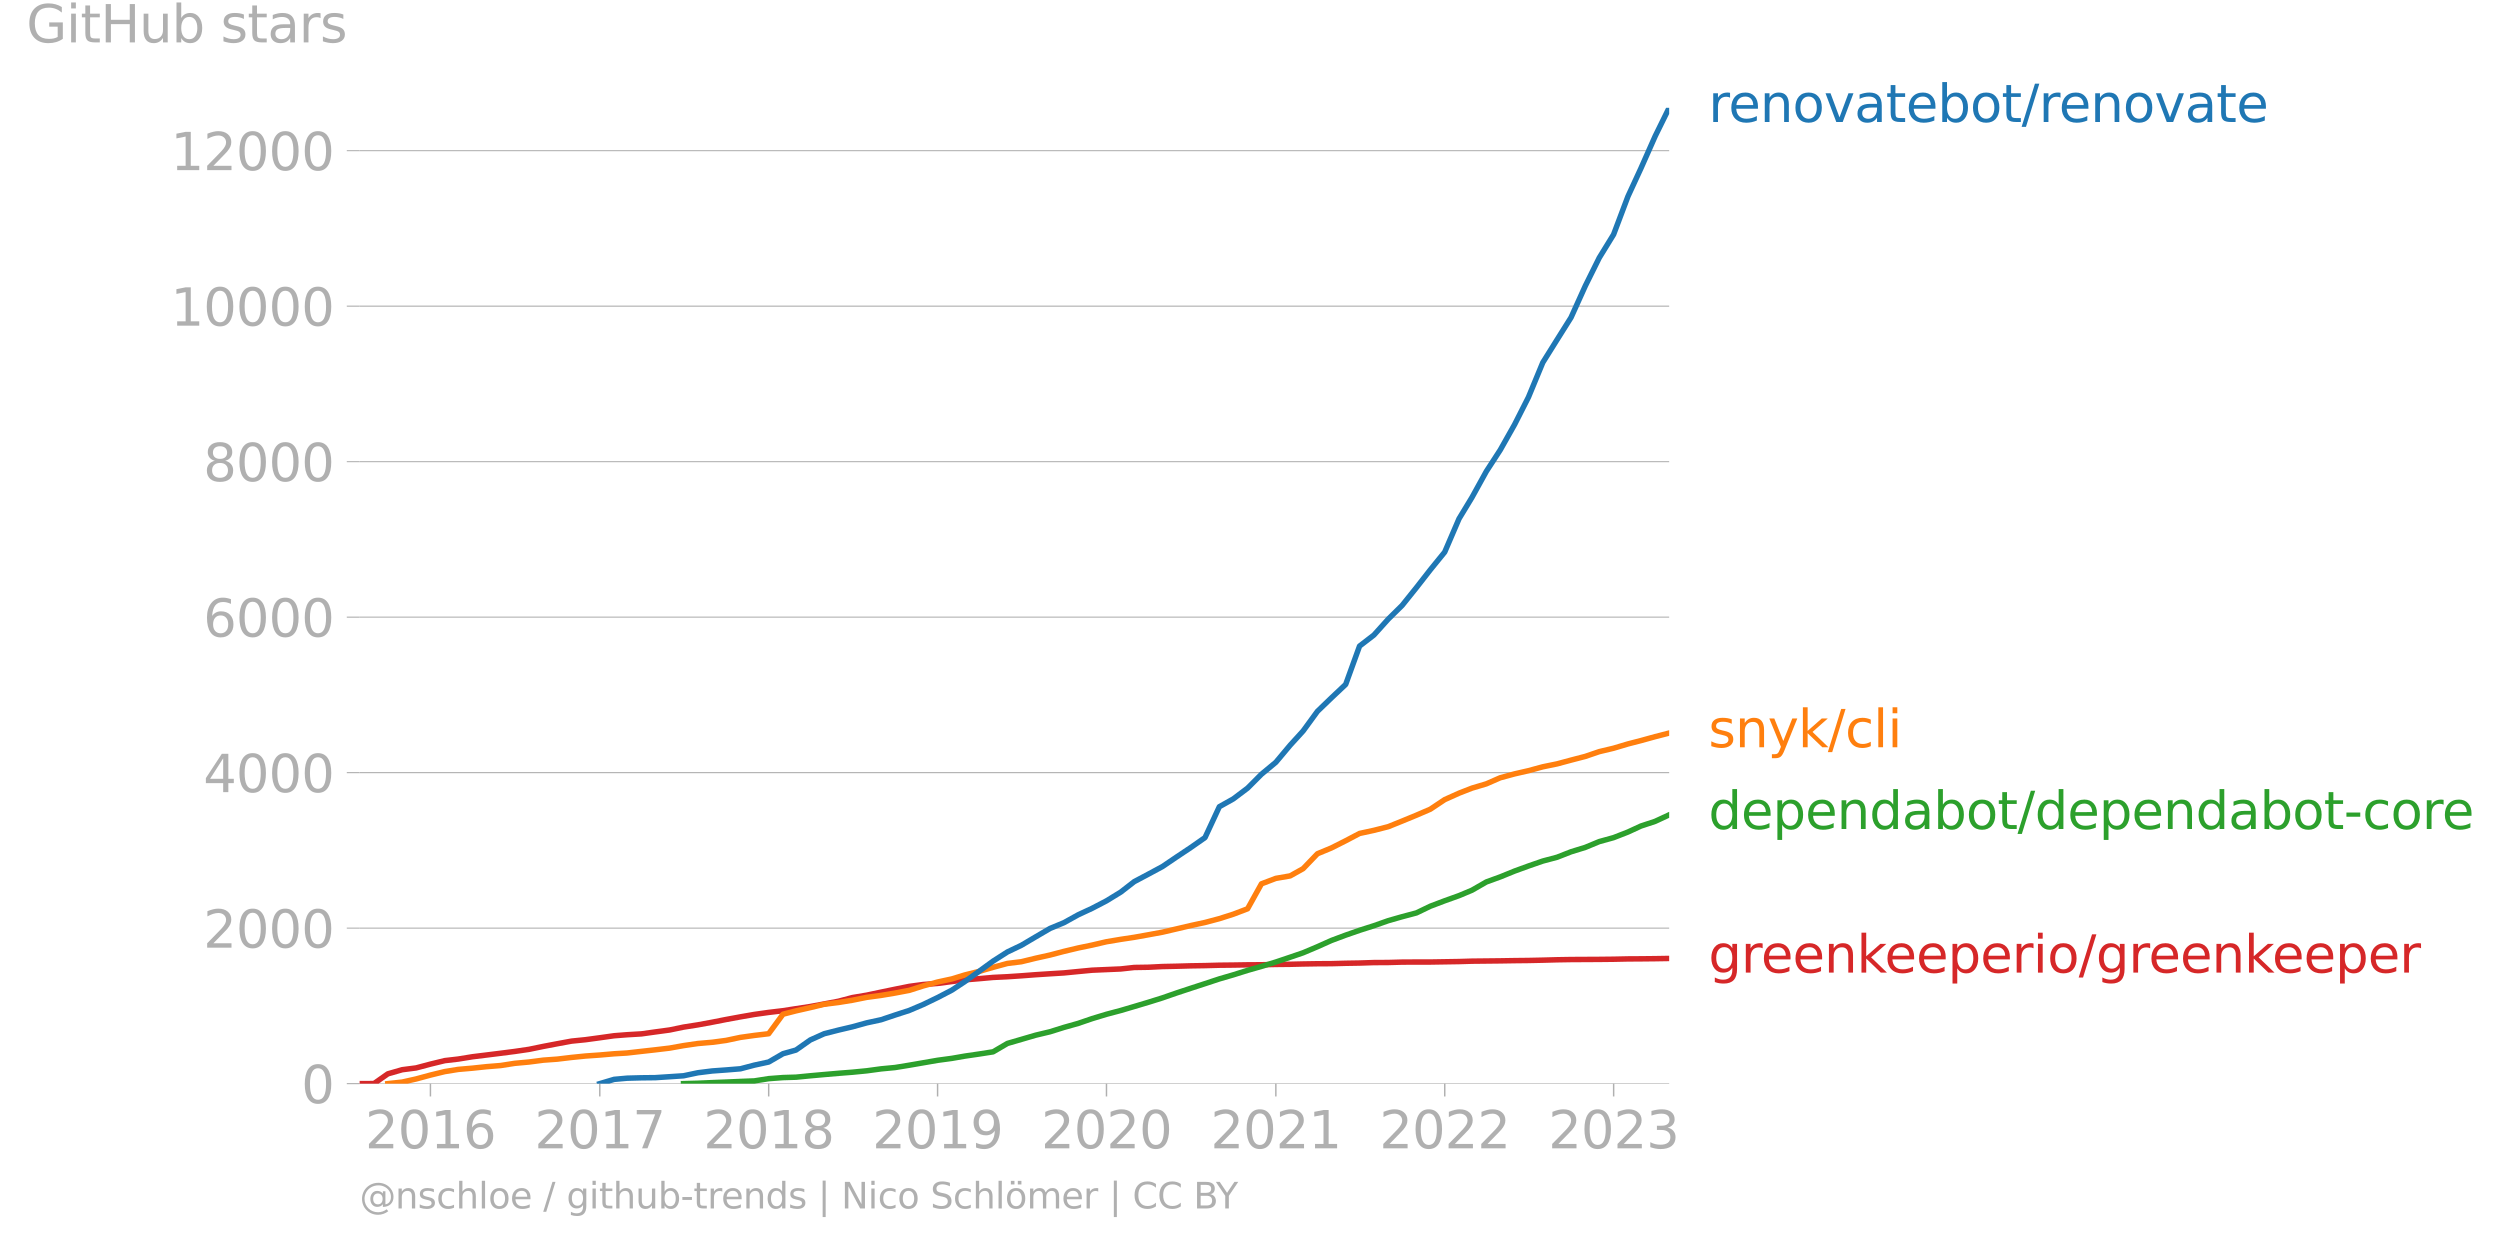 <svg xmlns="http://www.w3.org/2000/svg" xmlns:xlink="http://www.w3.org/1999/xlink" width="909.021" height="452.057" viewBox="0 0 681.766 339.043"><defs><style>*{stroke-linejoin:round;stroke-linecap:butt}</style></defs><g id="figure_1"><path id="patch_1" d="M0 339.043h681.766V0H0v339.043z" style="fill:none"/><g id="axes_1"><path id="patch_2" d="M98.073 295.515h357.12V29.403H98.073v266.112z" style="fill:none"/><g id="matplotlib.axis_1"><g id="xtick_1"><g id="line2d_1"><defs><path id="mce96b8a139" d="M0 0v3.5" style="stroke:#b0b0b0;stroke-width:.4"/></defs><use xlink:href="#mce96b8a139" x="117.38" y="295.515" style="fill:#b0b0b0;stroke:#b0b0b0;stroke-width:.4"/></g><g id="text_1" style="fill:#b0b0b0" transform="matrix(.14 0 0 -.14 99.565 313.153)"><defs><path id="DejaVuSans-32" d="M1228 531h2203V0H469v531q359 372 979 998 621 627 780 809 303 340 423 576 121 236 121 464 0 372-261 606-261 235-680 235-297 0-627-103-329-103-704-313v638q381 153 712 231 332 78 607 78 725 0 1156-363 431-362 431-968 0-288-108-546-107-257-392-607-78-91-497-524-418-433-1181-1211z" transform="scale(.016)"/><path id="DejaVuSans-30" d="M2034 4250q-487 0-733-480-245-479-245-1442 0-959 245-1439 246-480 733-480 491 0 736 480 246 480 246 1439 0 963-246 1442-245 480-736 480zm0 500q785 0 1199-621 414-620 414-1801 0-1178-414-1799Q2819-91 2034-91q-784 0-1198 620-414 621-414 1799 0 1181 414 1801 414 621 1198 621z" transform="scale(.016)"/><path id="DejaVuSans-31" d="M794 531h1031v3560L703 3866v575l1116 225h631V531h1031V0H794v531z" transform="scale(.016)"/><path id="DejaVuSans-36" d="M2113 2584q-425 0-674-291-248-290-248-796 0-503 248-796 249-292 674-292t673 292q248 293 248 796 0 506-248 796-248 291-673 291zm1253 1979v-575q-238 112-480 171-242 60-480 60-625 0-955-422-329-422-376-1275 184 272 462 417 279 145 613 145 703 0 1111-427 408-426 408-1160 0-719-425-1154Q2819-91 2113-91q-810 0-1238 620-428 621-428 1799 0 1106 525 1764t1409 658q238 0 480-47t505-140z" transform="scale(.016)"/></defs><use xlink:href="#DejaVuSans-32"/><use xlink:href="#DejaVuSans-30" x="63.623"/><use xlink:href="#DejaVuSans-31" x="127.246"/><use xlink:href="#DejaVuSans-36" x="190.869"/></g></g><g id="xtick_2"><use xlink:href="#mce96b8a139" id="line2d_2" x="163.566" y="295.515" style="fill:#b0b0b0;stroke:#b0b0b0;stroke-width:.4"/><g id="text_2" style="fill:#b0b0b0" transform="matrix(.14 0 0 -.14 145.751 313.153)"><defs><path id="DejaVuSans-37" d="M525 4666h3000v-269L1831 0h-659l1594 4134H525v532z" transform="scale(.016)"/></defs><use xlink:href="#DejaVuSans-32"/><use xlink:href="#DejaVuSans-30" x="63.623"/><use xlink:href="#DejaVuSans-31" x="127.246"/><use xlink:href="#DejaVuSans-37" x="190.869"/></g></g><g id="xtick_3"><use xlink:href="#mce96b8a139" id="line2d_3" x="209.626" y="295.515" style="fill:#b0b0b0;stroke:#b0b0b0;stroke-width:.4"/><g id="text_3" style="fill:#b0b0b0" transform="matrix(.14 0 0 -.14 191.81 313.153)"><defs><path id="DejaVuSans-38" d="M2034 2216q-450 0-708-241-257-241-257-662 0-422 257-663 258-241 708-241t709 242q260 243 260 662 0 421-258 662-257 241-711 241zm-631 268q-406 100-633 378-226 279-226 679 0 559 398 884 399 325 1092 325 697 0 1094-325t397-884q0-400-227-679-226-278-629-378 456-106 710-416 255-309 255-755 0-679-414-1042Q2806-91 2034-91q-771 0-1186 362-414 363-414 1042 0 446 256 755 257 310 713 416zm-231 997q0-362 226-565 227-203 636-203 407 0 636 203 230 203 230 565 0 363-230 566-229 203-636 203-409 0-636-203-226-203-226-566z" transform="scale(.016)"/></defs><use xlink:href="#DejaVuSans-32"/><use xlink:href="#DejaVuSans-30" x="63.623"/><use xlink:href="#DejaVuSans-31" x="127.246"/><use xlink:href="#DejaVuSans-38" x="190.869"/></g></g><g id="xtick_4"><use xlink:href="#mce96b8a139" id="line2d_4" x="255.685" y="295.515" style="fill:#b0b0b0;stroke:#b0b0b0;stroke-width:.4"/><g id="text_4" style="fill:#b0b0b0" transform="matrix(.14 0 0 -.14 237.87 313.153)"><defs><path id="DejaVuSans-39" d="M703 97v575q238-113 481-172 244-59 479-59 625 0 954 420 330 420 377 1277-181-269-460-413-278-144-615-144-700 0-1108 423-408 424-408 1159 0 718 425 1152 425 435 1131 435 810 0 1236-621 427-620 427-1801 0-1103-524-1761Q2575-91 1691-91q-238 0-482 47Q966 3 703 97zm1256 1978q425 0 673 290 249 291 249 798 0 503-249 795-248 292-673 292t-673-292q-248-292-248-795 0-507 248-798 248-290 673-290z" transform="scale(.016)"/></defs><use xlink:href="#DejaVuSans-32"/><use xlink:href="#DejaVuSans-30" x="63.623"/><use xlink:href="#DejaVuSans-31" x="127.246"/><use xlink:href="#DejaVuSans-39" x="190.869"/></g></g><g id="xtick_5"><use xlink:href="#mce96b8a139" id="line2d_5" x="301.745" y="295.515" style="fill:#b0b0b0;stroke:#b0b0b0;stroke-width:.4"/><g id="text_5" style="fill:#b0b0b0" transform="matrix(.14 0 0 -.14 283.93 313.153)"><use xlink:href="#DejaVuSans-32"/><use xlink:href="#DejaVuSans-30" x="63.623"/><use xlink:href="#DejaVuSans-32" x="127.246"/><use xlink:href="#DejaVuSans-30" x="190.869"/></g></g><g id="xtick_6"><use xlink:href="#mce96b8a139" id="line2d_6" x="347.931" y="295.515" style="fill:#b0b0b0;stroke:#b0b0b0;stroke-width:.4"/><g id="text_6" style="fill:#b0b0b0" transform="matrix(.14 0 0 -.14 330.116 313.153)"><use xlink:href="#DejaVuSans-32"/><use xlink:href="#DejaVuSans-30" x="63.623"/><use xlink:href="#DejaVuSans-32" x="127.246"/><use xlink:href="#DejaVuSans-31" x="190.869"/></g></g><g id="xtick_7"><use xlink:href="#mce96b8a139" id="line2d_7" x="393.991" y="295.515" style="fill:#b0b0b0;stroke:#b0b0b0;stroke-width:.4"/><g id="text_7" style="fill:#b0b0b0" transform="matrix(.14 0 0 -.14 376.176 313.153)"><use xlink:href="#DejaVuSans-32"/><use xlink:href="#DejaVuSans-30" x="63.623"/><use xlink:href="#DejaVuSans-32" x="127.246"/><use xlink:href="#DejaVuSans-32" x="190.869"/></g></g><g id="xtick_8"><use xlink:href="#mce96b8a139" id="line2d_8" x="440.05" y="295.515" style="fill:#b0b0b0;stroke:#b0b0b0;stroke-width:.4"/><g id="text_8" style="fill:#b0b0b0" transform="matrix(.14 0 0 -.14 422.235 313.153)"><defs><path id="DejaVuSans-33" d="M2597 2516q453-97 707-404 255-306 255-756 0-690-475-1069Q2609-91 1734-91q-293 0-604 58T488 141v609q262-153 574-231 313-78 654-78 593 0 904 234t311 681q0 413-289 645-289 233-804 233h-544v519h569q465 0 712 186t247 536q0 359-255 551-254 193-729 193-260 0-557-57-297-56-653-174v562q360 100 674 150t592 50q719 0 1137-327 419-326 419-882 0-388-222-655t-631-370z" transform="scale(.016)"/></defs><use xlink:href="#DejaVuSans-32"/><use xlink:href="#DejaVuSans-30" x="63.623"/><use xlink:href="#DejaVuSans-32" x="127.246"/><use xlink:href="#DejaVuSans-33" x="190.869"/></g></g></g><g id="matplotlib.axis_2"><g id="ytick_1"><path id="line2d_9" d="M98.073 295.515h357.12" clip-path="url(#pb7fd4e6458)" style="fill:none;stroke:#b0b0b0;stroke-width:.3;stroke-linecap:square"/><g id="line2d_10"><defs><path id="m6b1f7e6555" d="M0 0h-3.5" style="stroke:#b0b0b0;stroke-width:.3"/></defs><use xlink:href="#m6b1f7e6555" x="98.073" y="295.515" style="fill:#b0b0b0;stroke:#b0b0b0;stroke-width:.3"/></g><use xlink:href="#DejaVuSans-30" id="text_9" style="fill:#b0b0b0" transform="matrix(.14 0 0 -.14 82.166 300.834)"/></g><g id="ytick_2"><path id="line2d_11" d="M98.073 253.11h357.12" clip-path="url(#pb7fd4e6458)" style="fill:none;stroke:#b0b0b0;stroke-width:.3;stroke-linecap:square"/><use xlink:href="#m6b1f7e6555" id="line2d_12" x="98.073" y="253.11" style="fill:#b0b0b0;stroke:#b0b0b0;stroke-width:.3"/><g id="text_10" style="fill:#b0b0b0" transform="matrix(.14 0 0 -.14 55.443 258.43)"><use xlink:href="#DejaVuSans-32"/><use xlink:href="#DejaVuSans-30" x="63.623"/><use xlink:href="#DejaVuSans-30" x="127.246"/><use xlink:href="#DejaVuSans-30" x="190.869"/></g></g><g id="ytick_3"><path id="line2d_13" d="M98.073 210.706h357.12" clip-path="url(#pb7fd4e6458)" style="fill:none;stroke:#b0b0b0;stroke-width:.3;stroke-linecap:square"/><use xlink:href="#m6b1f7e6555" id="line2d_14" x="98.073" y="210.706" style="fill:#b0b0b0;stroke:#b0b0b0;stroke-width:.3"/><g id="text_11" style="fill:#b0b0b0" transform="matrix(.14 0 0 -.14 55.443 216.024)"><defs><path id="DejaVuSans-34" d="M2419 4116 825 1625h1594v2491zm-166 550h794V1625h666v-525h-666V0h-628v1100H313v609l1940 2957z" transform="scale(.016)"/></defs><use xlink:href="#DejaVuSans-34"/><use xlink:href="#DejaVuSans-30" x="63.623"/><use xlink:href="#DejaVuSans-30" x="127.246"/><use xlink:href="#DejaVuSans-30" x="190.869"/></g></g><g id="ytick_4"><path id="line2d_15" d="M98.073 168.3h357.12" clip-path="url(#pb7fd4e6458)" style="fill:none;stroke:#b0b0b0;stroke-width:.3;stroke-linecap:square"/><use xlink:href="#m6b1f7e6555" id="line2d_16" x="98.073" y="168.301" style="fill:#b0b0b0;stroke:#b0b0b0;stroke-width:.3"/><g id="text_12" style="fill:#b0b0b0" transform="matrix(.14 0 0 -.14 55.443 173.62)"><use xlink:href="#DejaVuSans-36"/><use xlink:href="#DejaVuSans-30" x="63.623"/><use xlink:href="#DejaVuSans-30" x="127.246"/><use xlink:href="#DejaVuSans-30" x="190.869"/></g></g><g id="ytick_5"><path id="line2d_17" d="M98.073 125.896h357.12" clip-path="url(#pb7fd4e6458)" style="fill:none;stroke:#b0b0b0;stroke-width:.3;stroke-linecap:square"/><use xlink:href="#m6b1f7e6555" id="line2d_18" x="98.073" y="125.896" style="fill:#b0b0b0;stroke:#b0b0b0;stroke-width:.3"/><g id="text_13" style="fill:#b0b0b0" transform="matrix(.14 0 0 -.14 55.443 131.215)"><use xlink:href="#DejaVuSans-38"/><use xlink:href="#DejaVuSans-30" x="63.623"/><use xlink:href="#DejaVuSans-30" x="127.246"/><use xlink:href="#DejaVuSans-30" x="190.869"/></g></g><g id="ytick_6"><path id="line2d_19" d="M98.073 83.49h357.12" clip-path="url(#pb7fd4e6458)" style="fill:none;stroke:#b0b0b0;stroke-width:.3;stroke-linecap:square"/><use xlink:href="#m6b1f7e6555" id="line2d_20" x="98.073" y="83.491" style="fill:#b0b0b0;stroke:#b0b0b0;stroke-width:.3"/><g id="text_14" style="fill:#b0b0b0" transform="matrix(.14 0 0 -.14 46.536 88.81)"><use xlink:href="#DejaVuSans-31"/><use xlink:href="#DejaVuSans-30" x="63.623"/><use xlink:href="#DejaVuSans-30" x="127.246"/><use xlink:href="#DejaVuSans-30" x="190.869"/><use xlink:href="#DejaVuSans-30" x="254.492"/></g></g><g id="ytick_7"><path id="line2d_21" d="M98.073 41.086h357.12" clip-path="url(#pb7fd4e6458)" style="fill:none;stroke:#b0b0b0;stroke-width:.3;stroke-linecap:square"/><use xlink:href="#m6b1f7e6555" id="line2d_22" x="98.073" y="41.086" style="fill:#b0b0b0;stroke:#b0b0b0;stroke-width:.3"/><g id="text_15" style="fill:#b0b0b0" transform="matrix(.14 0 0 -.14 46.536 46.405)"><use xlink:href="#DejaVuSans-31"/><use xlink:href="#DejaVuSans-32" x="63.623"/><use xlink:href="#DejaVuSans-30" x="127.246"/><use xlink:href="#DejaVuSans-30" x="190.869"/><use xlink:href="#DejaVuSans-30" x="254.492"/></g></g><g id="text_16" style="fill:#b0b0b0" transform="matrix(.14 0 0 -.14 7.2 11.563)"><defs><path id="DejaVuSans-47" d="M3809 666v1253H2778v519h1656V434q-365-259-806-392-440-133-940-133-1094 0-1712 639-617 640-617 1780 0 1144 617 1783 618 639 1712 639 456 0 867-113 411-112 758-331v-672q-350 297-744 447t-828 150q-857 0-1287-478-429-478-429-1425 0-944 429-1422 430-478 1287-478 334 0 596 58 263 58 472 180z" transform="scale(.016)"/><path id="DejaVuSans-69" d="M603 3500h575V0H603v3500zm0 1363h575v-729H603v729z" transform="scale(.016)"/><path id="DejaVuSans-74" d="M1172 4494v-994h1184v-447H1172V1153q0-428 117-550t477-122h590V0h-590q-666 0-919 248-253 249-253 905v1900H172v447h422v994h578z" transform="scale(.016)"/><path id="DejaVuSans-48" d="M628 4666h631V2753h2294v1913h631V0h-631v2222H1259V0H628v4666z" transform="scale(.016)"/><path id="DejaVuSans-75" d="M544 1381v2119h575V1403q0-497 193-746 194-248 582-248 465 0 735 297 271 297 271 810v1984h575V0h-575v538q-209-319-486-474-276-155-642-155-603 0-916 375-312 375-312 1097zm1447 2203z" transform="scale(.016)"/><path id="DejaVuSans-62" d="M3116 1747q0 634-261 995t-717 361q-457 0-718-361t-261-995q0-634 261-995t718-361q456 0 717 361t261 995zM1159 2969q182 312 458 463 277 152 661 152 638 0 1036-506 399-506 399-1331T3314 415Q2916-91 2278-91q-384 0-661 152-276 152-458 464V0H581v4863h578V2969z" transform="scale(.016)"/><path id="DejaVuSans-73" d="M2834 3397v-544q-243 125-506 187-262 63-544 63-428 0-642-131t-214-394q0-200 153-314t616-217l197-44q612-131 870-370t258-667q0-488-386-773Q2250-91 1575-91q-281 0-586 55T347 128v594q319-166 628-249 309-82 613-82 406 0 624 139 219 139 219 392 0 234-158 359-157 125-692 241l-200 47q-534 112-772 345-237 233-237 639 0 494 350 762 350 269 994 269 318 0 599-47 282-46 519-140z" transform="scale(.016)"/><path id="DejaVuSans-61" d="M2194 1759q-697 0-966-159t-269-544q0-306 202-486 202-179 548-179 479 0 768 339t289 901v128h-572zm1147 238V0h-575v531q-197-318-491-470T1556-91q-537 0-855 302-317 302-317 808 0 590 395 890 396 300 1180 300h807v57q0 397-261 614t-733 217q-300 0-585-72-284-72-546-216v532q315 122 612 182 297 61 578 61 760 0 1135-394 375-393 375-1193z" transform="scale(.016)"/><path id="DejaVuSans-72" d="M2631 2963q-97 56-211 82-114 27-251 27-488 0-749-317t-261-911V0H581v3500h578v-544q182 319 472 473 291 155 707 155 59 0 131-8 72-7 159-23l3-590z" transform="scale(.016)"/></defs><use xlink:href="#DejaVuSans-47"/><use xlink:href="#DejaVuSans-69" x="77.49"/><use xlink:href="#DejaVuSans-74" x="105.273"/><use xlink:href="#DejaVuSans-48" x="144.482"/><use xlink:href="#DejaVuSans-75" x="219.678"/><use xlink:href="#DejaVuSans-62" x="283.057"/><use xlink:href="#DejaVuSans-20" x="346.533"/><use xlink:href="#DejaVuSans-73" x="378.32"/><use xlink:href="#DejaVuSans-74" x="430.42"/><use xlink:href="#DejaVuSans-61" x="469.629"/><use xlink:href="#DejaVuSans-72" x="530.908"/><use xlink:href="#DejaVuSans-73" x="572.021"/></g></g><path id="line2d_23" d="m98.073 295.515 3.912-.02 3.786-2.651 3.912-1.124 3.785-.488 3.912-1.038 3.912-.955 3.66-.424 3.912-.636 3.785-.466 3.912-.488 3.786-.487 3.912-.573 3.912-.806 3.786-.72 3.912-.721 3.785-.382 3.912-.53 3.912-.551 3.533-.276 3.912-.233 3.786-.53 3.912-.53 3.786-.785 3.912-.615 3.912-.72 3.785-.743 3.912-.72 3.786-.658 3.912-.551 3.912-.467 3.533-.55 3.912-.594 3.786-.7 3.912-.742 3.785-.997 3.912-.657 3.912-.827 3.786-.784 3.912-.785 3.786-.509 3.911-.297 3.912-.508 3.534-.467 3.912-.318 3.785-.34 3.912-.19 3.786-.254 3.912-.297 3.912-.255 3.786-.233 3.911-.382 3.786-.36 3.912-.17 3.912-.17 3.66-.402 3.911-.064 3.786-.19 3.912-.085 3.786-.106 3.912-.064 3.912-.106 3.785-.042 3.912-.064 3.786-.021 3.912-.085 3.912-.042 3.533-.085 3.912-.064 3.786-.021 3.912-.106 3.785-.064 3.912-.127 3.912-.021 3.786-.106 3.912-.021h3.786l3.912-.064 3.911-.064 3.534-.106 3.912-.042 3.785-.042 3.912-.064 3.786-.042 3.912-.085 3.912-.106 3.786-.064 3.912-.021 3.785-.021 3.912-.043 3.912-.084 3.533-.022 3.912-.042 3.786-.064" clip-path="url(#pb7fd4e6458)" style="fill:none;stroke:#d62728;stroke-width:1.5;stroke-linecap:square"/><path id="line2d_24" d="m186.407 295.515 3.912-.106 3.912-.17 3.785-.148 3.912-.17 3.786-.148 3.912-.615 3.912-.296 3.533-.106 3.912-.382 3.786-.34 3.912-.339 3.785-.296 3.912-.382 3.912-.53 3.786-.36 3.912-.637 3.786-.657 3.911-.678 3.912-.53 3.534-.615 3.912-.573 3.785-.593 3.912-2.29 3.786-1.103 3.912-1.145 3.912-.933 3.786-1.187 3.911-1.103 3.786-1.293 3.912-1.187 3.912-1.04 3.66-1.08 3.911-1.167 3.786-1.187 3.912-1.357 3.786-1.25 3.912-1.273 3.912-1.293 3.785-1.103 3.912-1.23 3.786-1.081 3.912-1.187 3.912-1.315 3.533-1.208 3.912-1.654 3.786-1.696 3.912-1.463 3.785-1.315 3.912-1.25 3.912-1.379 3.786-1.081 3.912-1.04 3.786-1.823 3.912-1.484 3.911-1.4 3.534-1.483 3.912-2.248 3.785-1.378 3.912-1.59 3.786-1.378 3.912-1.357 3.912-1.04 3.786-1.483 3.912-1.209 3.785-1.569 3.912-1.081 3.912-1.527 3.533-1.632 3.912-1.294 3.786-1.76" clip-path="url(#pb7fd4e6458)" style="fill:none;stroke:#2ca02c;stroke-width:1.5;stroke-linecap:square"/><path id="line2d_25" d="m105.77 295.515 3.913-.424 3.785-.848 3.912-1.06 3.912-.954 3.66-.594 3.912-.339 3.785-.403 3.912-.318 3.786-.594 3.912-.36 3.912-.509 3.786-.275 3.912-.467 3.785-.382 3.912-.275 3.912-.34 3.533-.211 3.912-.446 3.786-.424 3.912-.466 3.786-.679 3.912-.572 3.912-.34 3.785-.508 3.912-.827 3.786-.53 3.912-.467 3.912-5.321 3.533-.912 3.912-.89 3.786-.912 3.912-.488 3.785-.615 3.912-.784 3.912-.53 3.786-.637 3.912-.742 3.786-1.208 3.911-1.06 3.912-.848 3.534-1.082 3.912-.975 3.785-1.103 3.912-1.06 3.786-.466 3.912-.954 3.912-.87 3.786-.996 3.911-.933 3.786-.784 3.912-.912 3.912-.657 3.66-.552 3.911-.7 3.786-.699 3.912-.912 3.786-.89 3.912-.848 3.912-1.04 3.785-1.208 3.912-1.484 3.786-6.806 3.912-1.484 3.912-.679 3.533-1.971 3.912-4.071 3.786-1.57 3.912-1.971 3.785-1.993 3.912-.848 3.912-.997 3.786-1.526 3.912-1.612 3.786-1.632 3.912-2.608 3.911-1.76 3.534-1.378 3.912-1.166 3.785-1.654 3.912-1.06 3.786-.87 3.912-1.06 3.912-.805 3.786-1.018 3.912-1.018 3.785-1.293 3.912-.933 3.912-1.166 3.533-.912 3.912-1.081 3.786-.976" clip-path="url(#pb7fd4e6458)" style="fill:none;stroke:#ff7f0e;stroke-width:1.5;stroke-linecap:square"/><g id="text_17" style="fill:#1f77b4" transform="matrix(.14 0 0 -.14 465.907 33.266)"><defs><path id="DejaVuSans-65" d="M3597 1894v-281H953q38-594 358-905t892-311q331 0 642 81t618 244V178Q3153 47 2828-22t-659-69q-838 0-1327 487-489 488-489 1320 0 859 464 1363 464 505 1252 505 706 0 1117-455 411-454 411-1235zm-575 169q-6 471-264 752-258 282-683 282-481 0-770-272t-333-766l2050 4z" transform="scale(.016)"/><path id="DejaVuSans-6e" d="M3513 2113V0h-575v2094q0 497-194 743-194 247-581 247-466 0-735-297-269-296-269-809V0H581v3500h578v-544q207 316 486 472 280 156 646 156 603 0 912-373 310-373 310-1098z" transform="scale(.016)"/><path id="DejaVuSans-6f" d="M1959 3097q-462 0-731-361t-269-989q0-628 267-989 268-361 733-361 460 0 728 362 269 363 269 988 0 622-269 986-268 364-728 364zm0 487q750 0 1178-488 429-487 429-1349 0-859-429-1349Q2709-91 1959-91q-753 0-1180 489-426 490-426 1349 0 862 426 1349 427 488 1180 488z" transform="scale(.016)"/><path id="DejaVuSans-76" d="M191 3500h609L1894 563l1094 2937h609L2284 0h-781L191 3500z" transform="scale(.016)"/><path id="DejaVuSans-2f" d="M1625 4666h531L531-594H0l1625 5260z" transform="scale(.016)"/></defs><use xlink:href="#DejaVuSans-72"/><use xlink:href="#DejaVuSans-65" x="38.863"/><use xlink:href="#DejaVuSans-6e" x="100.387"/><use xlink:href="#DejaVuSans-6f" x="163.766"/><use xlink:href="#DejaVuSans-76" x="224.947"/><use xlink:href="#DejaVuSans-61" x="284.127"/><use xlink:href="#DejaVuSans-74" x="345.406"/><use xlink:href="#DejaVuSans-65" x="384.615"/><use xlink:href="#DejaVuSans-62" x="446.139"/><use xlink:href="#DejaVuSans-6f" x="509.615"/><use xlink:href="#DejaVuSans-74" x="570.797"/><use xlink:href="#DejaVuSans-2f" x="610.006"/><use xlink:href="#DejaVuSans-72" x="643.697"/><use xlink:href="#DejaVuSans-65" x="682.561"/><use xlink:href="#DejaVuSans-6e" x="744.084"/><use xlink:href="#DejaVuSans-6f" x="807.463"/><use xlink:href="#DejaVuSans-76" x="868.645"/><use xlink:href="#DejaVuSans-61" x="927.824"/><use xlink:href="#DejaVuSans-74" x="989.104"/><use xlink:href="#DejaVuSans-65" x="1028.313"/></g><g id="text_18" style="fill:#ff7f0e" transform="matrix(.14 0 0 -.14 465.907 203.777)"><defs><path id="DejaVuSans-79" d="M2059-325q-243-625-475-815-231-191-618-191H506v481h338q237 0 368 113 132 112 291 531l103 262L191 3500h609L1894 763l1094 2737h609L2059-325z" transform="scale(.016)"/><path id="DejaVuSans-6b" d="M581 4863h578V1991l1716 1509h734L1753 1863 3688 0h-750L1159 1709V0H581v4863z" transform="scale(.016)"/><path id="DejaVuSans-63" d="M3122 3366v-538q-244 135-489 202t-495 67q-560 0-870-355-309-354-309-995t309-996q310-354 870-354 250 0 495 67t489 202V134Q2881 22 2623-34q-257-57-548-57-791 0-1257 497-465 497-465 1341 0 856 470 1346 471 491 1290 491 265 0 518-55 253-54 491-163z" transform="scale(.016)"/><path id="DejaVuSans-6c" d="M603 4863h575V0H603v4863z" transform="scale(.016)"/></defs><use xlink:href="#DejaVuSans-73"/><use xlink:href="#DejaVuSans-6e" x="52.1"/><use xlink:href="#DejaVuSans-79" x="115.479"/><use xlink:href="#DejaVuSans-6b" x="174.658"/><use xlink:href="#DejaVuSans-2f" x="232.568"/><use xlink:href="#DejaVuSans-63" x="266.26"/><use xlink:href="#DejaVuSans-6c" x="321.24"/><use xlink:href="#DejaVuSans-69" x="349.023"/></g><g id="text_19" style="fill:#2ca02c" transform="matrix(.14 0 0 -.14 465.907 226.082)"><defs><path id="DejaVuSans-64" d="M2906 2969v1894h575V0h-575v525q-181-312-458-464-276-152-664-152-634 0-1033 506-398 507-398 1332t398 1331q399 506 1033 506 388 0 664-152 277-151 458-463zM947 1747q0-634 261-995t717-361q456 0 718 361 263 361 263 995t-263 995q-262 361-718 361t-717-361q-261-361-261-995z" transform="scale(.016)"/><path id="DejaVuSans-70" d="M1159 525v-1856H581v4831h578v-531q182 312 458 463 277 152 661 152 638 0 1036-506 399-506 399-1331T3314 415Q2916-91 2278-91q-384 0-661 152-276 152-458 464zm1957 1222q0 634-261 995t-717 361q-457 0-718-361t-261-995q0-634 261-995t718-361q456 0 717 361t261 995z" transform="scale(.016)"/><path id="DejaVuSans-2d" d="M313 2009h1684v-512H313v512z" transform="scale(.016)"/></defs><use xlink:href="#DejaVuSans-64"/><use xlink:href="#DejaVuSans-65" x="63.477"/><use xlink:href="#DejaVuSans-70" x="125"/><use xlink:href="#DejaVuSans-65" x="188.477"/><use xlink:href="#DejaVuSans-6e" x="250"/><use xlink:href="#DejaVuSans-64" x="313.379"/><use xlink:href="#DejaVuSans-61" x="376.855"/><use xlink:href="#DejaVuSans-62" x="438.135"/><use xlink:href="#DejaVuSans-6f" x="501.611"/><use xlink:href="#DejaVuSans-74" x="562.793"/><use xlink:href="#DejaVuSans-2f" x="602.002"/><use xlink:href="#DejaVuSans-64" x="635.693"/><use xlink:href="#DejaVuSans-65" x="699.17"/><use xlink:href="#DejaVuSans-70" x="760.693"/><use xlink:href="#DejaVuSans-65" x="824.17"/><use xlink:href="#DejaVuSans-6e" x="885.693"/><use xlink:href="#DejaVuSans-64" x="949.072"/><use xlink:href="#DejaVuSans-61" x="1012.549"/><use xlink:href="#DejaVuSans-62" x="1073.828"/><use xlink:href="#DejaVuSans-6f" x="1137.305"/><use xlink:href="#DejaVuSans-74" x="1198.486"/><use xlink:href="#DejaVuSans-2d" x="1237.695"/><use xlink:href="#DejaVuSans-63" x="1273.779"/><use xlink:href="#DejaVuSans-6f" x="1328.76"/><use xlink:href="#DejaVuSans-72" x="1389.941"/><use xlink:href="#DejaVuSans-65" x="1428.805"/></g><g id="text_20" style="fill:#d62728" transform="matrix(.14 0 0 -.14 465.907 265.243)"><defs><path id="DejaVuSans-67" d="M2906 1791q0 625-258 968-257 344-723 344-462 0-720-344-258-343-258-968 0-622 258-966t720-344q466 0 723 344 258 344 258 966zm575-1357q0-893-397-1329-396-436-1215-436-303 0-572 45t-522 139v559q253-137 500-202 247-66 503-66 566 0 847 295t281 892v285q-178-310-456-463T1784 0Q1141 0 747 490 353 981 353 1791q0 812 394 1302 394 491 1037 491 388 0 666-153t456-462v531h575V434z" transform="scale(.016)"/></defs><use xlink:href="#DejaVuSans-67"/><use xlink:href="#DejaVuSans-72" x="63.477"/><use xlink:href="#DejaVuSans-65" x="102.34"/><use xlink:href="#DejaVuSans-65" x="163.863"/><use xlink:href="#DejaVuSans-6e" x="225.387"/><use xlink:href="#DejaVuSans-6b" x="288.766"/><use xlink:href="#DejaVuSans-65" x="343.051"/><use xlink:href="#DejaVuSans-65" x="404.574"/><use xlink:href="#DejaVuSans-70" x="466.098"/><use xlink:href="#DejaVuSans-65" x="529.574"/><use xlink:href="#DejaVuSans-72" x="591.098"/><use xlink:href="#DejaVuSans-69" x="632.211"/><use xlink:href="#DejaVuSans-6f" x="659.994"/><use xlink:href="#DejaVuSans-2f" x="721.176"/><use xlink:href="#DejaVuSans-67" x="754.867"/><use xlink:href="#DejaVuSans-72" x="818.344"/><use xlink:href="#DejaVuSans-65" x="857.207"/><use xlink:href="#DejaVuSans-65" x="918.73"/><use xlink:href="#DejaVuSans-6e" x="980.254"/><use xlink:href="#DejaVuSans-6b" x="1043.633"/><use xlink:href="#DejaVuSans-65" x="1097.918"/><use xlink:href="#DejaVuSans-65" x="1159.441"/><use xlink:href="#DejaVuSans-70" x="1220.965"/><use xlink:href="#DejaVuSans-65" x="1284.441"/><use xlink:href="#DejaVuSans-72" x="1345.965"/></g><g id="text_21" style="fill:#b0b0b0" transform="matrix(.097 0 0 -.097 98.073 329.552)"><defs><path id="DejaVuSans-40" d="M2381 1678q0-447 222-702 222-254 610-254 384 0 604 256 221 256 221 700 0 438-225 695-225 258-607 258-378 0-602-256-223-256-223-697zm1703-934q-187-241-429-355t-564-114q-538 0-874 389t-336 1014q0 625 337 1015 338 391 873 391 322 0 565-117 244-117 428-354v409h447V722q457 69 714 417 258 349 258 902 0 334-99 628-98 294-298 544-325 409-792 626t-1017 217q-384 0-738-102-353-101-653-301-490-319-767-836-276-517-276-1120 0-497 179-932 180-434 521-765 328-325 759-495 431-171 922-171 403 0 792 136t714 389l281-347q-390-303-851-464t-936-161q-578 0-1091 205-512 205-912 595Q841 78 631 592q-209 514-209 1105 0 569 212 1084 213 516 607 907 403 396 931 607t1119 211q662 0 1229-272 568-271 952-771 234-307 357-666 124-359 124-744 0-822-497-1297T4084 263v481z" transform="scale(.016)"/><path id="DejaVuSans-68" d="M3513 2113V0h-575v2094q0 497-194 743-194 247-581 247-466 0-735-297-269-296-269-809V0H581v4863h578V2956q207 316 486 472 280 156 646 156 603 0 912-373 310-373 310-1098z" transform="scale(.016)"/><path id="DejaVuSans-7c" d="M1344 4891v-6400H813v6400h531z" transform="scale(.016)"/><path id="DejaVuSans-4e" d="M628 4666h850L3547 763v3903h612V0h-850L1241 3903V0H628v4666z" transform="scale(.016)"/><path id="DejaVuSans-53" d="M3425 4513v-616q-359 172-678 256-319 85-616 85-515 0-795-200t-280-569q0-310 186-468 186-157 705-254l381-78q706-135 1042-474t336-907q0-679-455-1029Q2797-91 1919-91q-331 0-705 75-373 75-773 222v650q384-215 753-325 369-109 725-109 540 0 834 212 294 213 294 607 0 343-211 537t-692 291l-385 75q-706 140-1022 440-315 300-315 835 0 619 436 975t1201 356q329 0 669-60 341-59 697-177z" transform="scale(.016)"/><path id="DejaVuSans-f6" d="M1959 3097q-462 0-731-361t-269-989q0-628 267-989 268-361 733-361 460 0 728 362 269 363 269 988 0 622-269 986-268 364-728 364zm0 487q750 0 1178-488 429-487 429-1349 0-859-429-1349Q2709-91 1959-91q-753 0-1180 489-426 490-426 1349 0 862 426 1349 427 488 1180 488zm295 1266h634v-631h-634v631zm-1222 0h634v-631h-634v631z" transform="scale(.016)"/><path id="DejaVuSans-6d" d="M3328 2828q216 388 516 572t706 184q547 0 844-383 297-382 297-1088V0h-578v2094q0 503-179 746-178 244-543 244-447 0-707-297-259-296-259-809V0h-578v2094q0 506-178 748t-550 242q-441 0-701-298-259-298-259-808V0H581v3500h578v-544q197 322 472 475t653 153q382 0 649-194 267-193 395-562z" transform="scale(.016)"/><path id="DejaVuSans-43" d="M4122 4306v-665q-319 297-680 443-361 147-767 147-800 0-1225-489t-425-1414q0-922 425-1411t1225-489q406 0 767 147t680 444V359q-331-225-702-338-370-112-782-112-1060 0-1670 648-609 649-609 1771 0 1125 609 1773 610 649 1670 649 418 0 788-111 371-111 696-333z" transform="scale(.016)"/><path id="DejaVuSans-42" d="M1259 2228V519h1013q509 0 754 211 246 211 246 645 0 438-246 645-245 208-754 208H1259zm0 1919V2741h935q462 0 688 173 227 174 227 530 0 353-227 528-226 175-688 175h-935zm-631 519h1613q722 0 1112-300 391-300 391-853 0-429-200-682t-588-315q466-100 724-418 258-317 258-792 0-625-425-966Q3088 0 2303 0H628v4666z" transform="scale(.016)"/><path id="DejaVuSans-59" d="M-13 4666h679l1293-1919 1285 1919h678L2272 2222V0h-634v2222L-13 4666z" transform="scale(.016)"/></defs><use xlink:href="#DejaVuSans-40"/><use xlink:href="#DejaVuSans-6e" x="100"/><use xlink:href="#DejaVuSans-73" x="163.379"/><use xlink:href="#DejaVuSans-63" x="215.479"/><use xlink:href="#DejaVuSans-68" x="270.459"/><use xlink:href="#DejaVuSans-6c" x="333.838"/><use xlink:href="#DejaVuSans-6f" x="361.621"/><use xlink:href="#DejaVuSans-65" x="422.803"/><use xlink:href="#DejaVuSans-20" x="484.326"/><use xlink:href="#DejaVuSans-2f" x="516.113"/><use xlink:href="#DejaVuSans-20" x="549.805"/><use xlink:href="#DejaVuSans-67" x="581.592"/><use xlink:href="#DejaVuSans-69" x="645.068"/><use xlink:href="#DejaVuSans-74" x="672.852"/><use xlink:href="#DejaVuSans-68" x="712.061"/><use xlink:href="#DejaVuSans-75" x="775.439"/><use xlink:href="#DejaVuSans-62" x="838.818"/><use xlink:href="#DejaVuSans-2d" x="902.295"/><use xlink:href="#DejaVuSans-74" x="938.379"/><use xlink:href="#DejaVuSans-72" x="977.588"/><use xlink:href="#DejaVuSans-65" x="1016.451"/><use xlink:href="#DejaVuSans-6e" x="1077.975"/><use xlink:href="#DejaVuSans-64" x="1141.354"/><use xlink:href="#DejaVuSans-73" x="1204.83"/><use xlink:href="#DejaVuSans-20" x="1256.93"/><use xlink:href="#DejaVuSans-7c" x="1288.717"/><use xlink:href="#DejaVuSans-20" x="1322.408"/><use xlink:href="#DejaVuSans-4e" x="1354.195"/><use xlink:href="#DejaVuSans-69" x="1429"/><use xlink:href="#DejaVuSans-63" x="1456.783"/><use xlink:href="#DejaVuSans-6f" x="1511.764"/><use xlink:href="#DejaVuSans-20" x="1572.945"/><use xlink:href="#DejaVuSans-53" x="1604.732"/><use xlink:href="#DejaVuSans-63" x="1668.209"/><use xlink:href="#DejaVuSans-68" x="1723.189"/><use xlink:href="#DejaVuSans-6c" x="1786.568"/><use xlink:href="#DejaVuSans-f6" x="1814.352"/><use xlink:href="#DejaVuSans-6d" x="1875.533"/><use xlink:href="#DejaVuSans-65" x="1972.945"/><use xlink:href="#DejaVuSans-72" x="2034.469"/><use xlink:href="#DejaVuSans-20" x="2075.582"/><use xlink:href="#DejaVuSans-7c" x="2107.369"/><use xlink:href="#DejaVuSans-20" x="2141.061"/><use xlink:href="#DejaVuSans-43" x="2172.848"/><use xlink:href="#DejaVuSans-43" x="2242.672"/><use xlink:href="#DejaVuSans-20" x="2312.496"/><use xlink:href="#DejaVuSans-42" x="2344.283"/><use xlink:href="#DejaVuSans-59" x="2407.387"/></g><path id="line2d_26" d="m163.566 295.515 3.912-1.166 3.533-.318 3.912-.106 3.786-.042 3.912-.255 3.786-.254 3.912-.827 3.912-.488 3.785-.275 3.912-.318 3.786-.997 3.912-.848 3.912-2.269 3.533-.996 3.912-2.756 3.786-1.697 3.912-.996 3.785-.89 3.912-1.082 3.912-.848 3.786-1.272 3.912-1.272 3.786-1.612 3.911-1.887 3.912-2.035 3.534-2.332 3.912-2.82 3.785-2.757 3.912-2.502 3.786-1.802 3.912-2.31 3.912-2.29 3.786-1.57 3.911-2.162 3.786-1.76 3.912-2.036 3.912-2.396 3.66-2.84 3.911-2.078 3.786-2.036 3.912-2.65 3.786-2.523 3.912-2.735 3.912-8.418 3.785-2.12 3.912-2.947 3.786-3.795 3.912-3.244 3.912-4.665 3.533-3.88 3.912-5.364 3.786-3.647 3.912-3.69 3.785-10.452 3.912-3.01 3.912-4.347 3.786-3.732 3.912-4.877 3.786-4.855 3.912-4.813 3.911-9.096 3.534-5.83 3.912-7.082 3.785-5.83 3.912-6.934 3.786-7.463 3.912-9.456 3.912-6.255 3.786-6.022 3.912-8.65 3.785-7.633 3.912-6.36 3.912-10.369 3.533-7.654 3.912-8.82 3.786-7.697" clip-path="url(#pb7fd4e6458)" style="fill:none;stroke:#1f77b4;stroke-width:1.5;stroke-linecap:square"/></g></g><defs><clipPath id="pb7fd4e6458"><path d="M98.073 29.403h357.12v266.112H98.073z"/></clipPath></defs></svg>